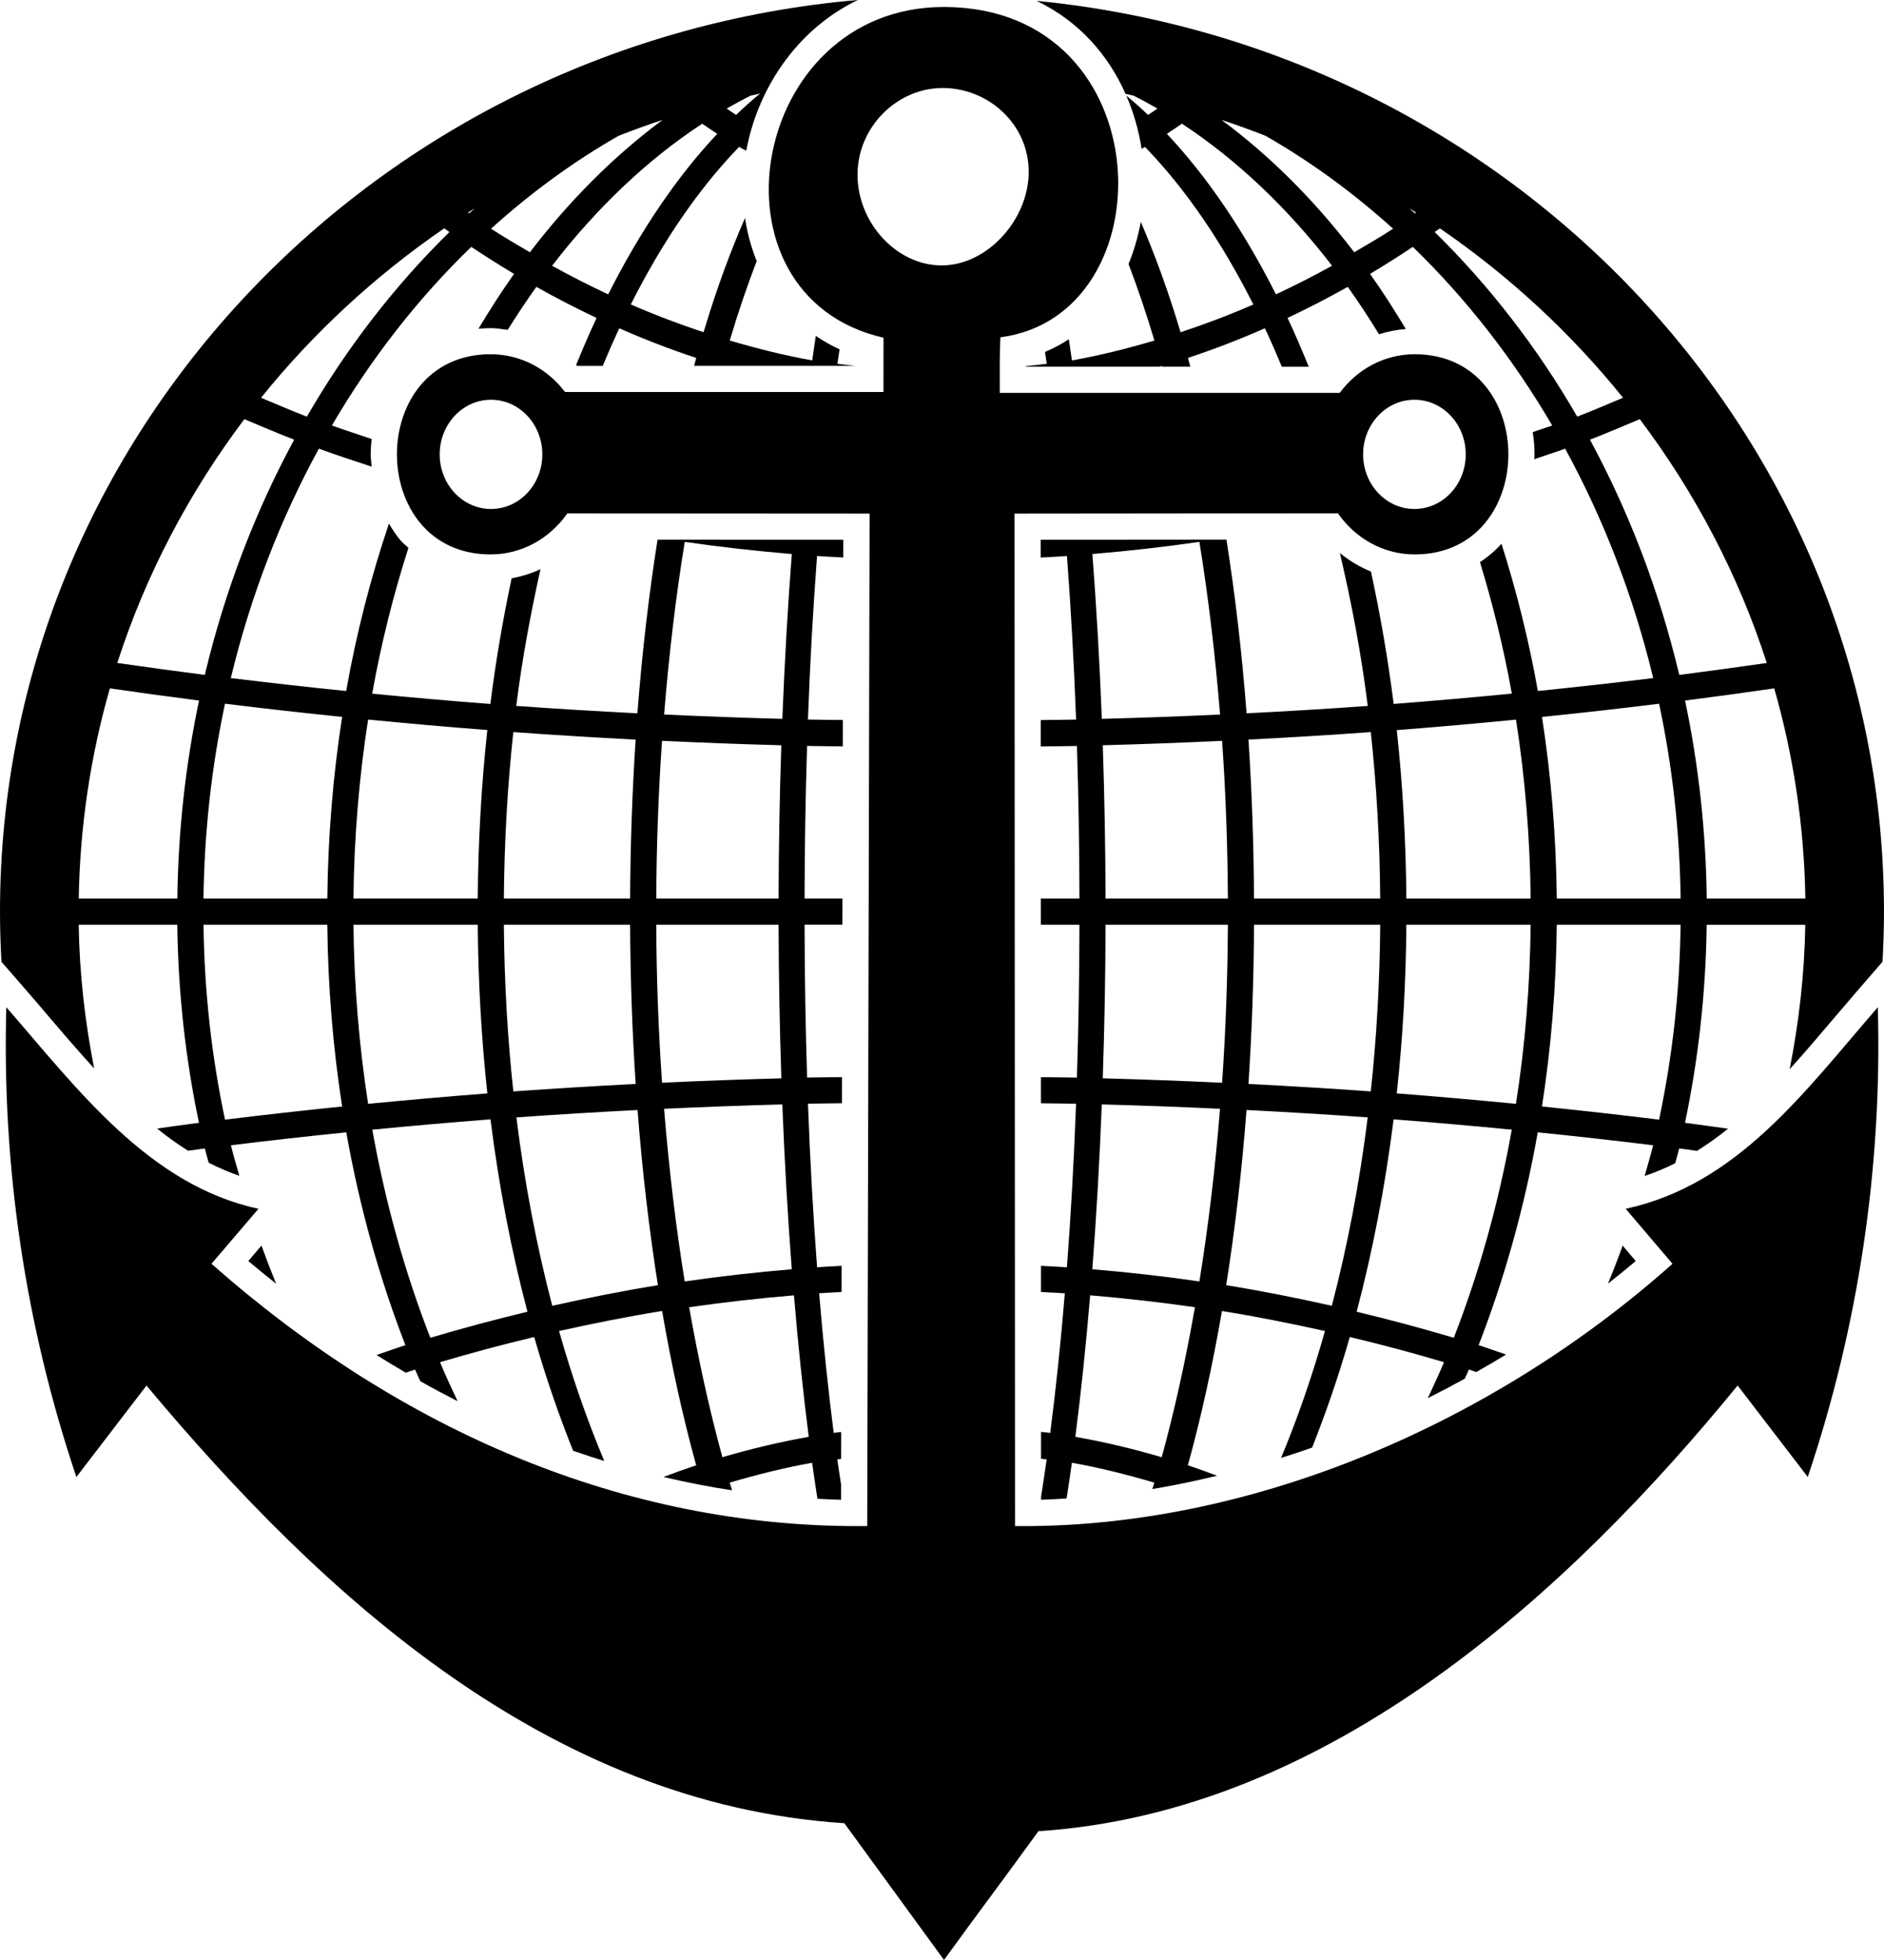<svg version="1.1" id="Layer_1" xmlns="http://www.w3.org/2000/svg" xmlns:xlink="http://www.w3.org/1999/xlink" x="0px" y="0px"
	 width="72.088px" height="74.971px" viewBox="0 -0.003 72.088 74.971" enable-background="new 0 -0.003 72.088 74.971"
	 xml:space="preserve">
<g>
	<path d="M62.088,47.643c-0.177,0.49-0.364,0.975-0.562,1.454c0.358-0.283,0.715-0.568,1.063-0.863L62.088,47.643z"/>
	<path d="M0.997,37.868c0.292,0.335,0.583,0.676,0.875,1.02c0.567,0.666,1.143,1.335,1.731,1.979
		c-0.351-1.787-0.562-3.621-0.592-5.499h3.773c0.032,2.606,0.316,5.144,0.83,7.577c-0.537,0.068-1.07,0.146-1.604,0.219
		c0.382,0.309,0.777,0.591,1.184,0.85c0.215-0.028,0.428-0.061,0.643-0.088c0.044,0.185,0.102,0.361,0.147,0.545
		c0.378,0.194,0.77,0.361,1.174,0.502c-0.107-0.39-0.228-0.772-0.322-1.168c1.466-0.181,2.938-0.346,4.414-0.495
		c0.51,2.879,1.278,5.606,2.262,8.141c-0.37,0.116-0.735,0.254-1.104,0.376c0.37,0.233,0.743,0.458,1.118,0.677
		c0.119-0.038,0.237-0.084,0.356-0.121c0.062,0.152,0.135,0.297,0.201,0.447c0.473,0.267,0.948,0.521,1.426,0.764
		c-0.231-0.489-0.46-0.983-0.673-1.492c1.196-0.354,2.397-0.676,3.604-0.963c0.438,1.527,0.938,2.976,1.488,4.35
		c0.396,0.139,0.794,0.268,1.193,0.392c-0.649-1.546-1.23-3.208-1.73-4.971c1.31-0.292,2.623-0.554,3.943-0.767
		c0.363,2.106,0.801,4.082,1.304,5.902c-0.418,0.139-0.835,0.291-1.252,0.447c0.872,0.206,1.748,0.378,2.627,0.511
		c-0.03-0.1-0.062-0.192-0.094-0.294c1.047-0.307,2.098-0.571,3.155-0.76c0.064,0.47,0.135,0.924,0.204,1.377
		c0.302,0.015,0.604,0.033,0.905,0.039l0.001-0.572c-0.049-0.324-0.1-0.636-0.146-0.974c0.049-0.007,0.099-0.01,0.147-0.018
		l0.002-1.028c-0.095,0.013-0.191,0.018-0.287,0.032c-0.21-1.635-0.397-3.417-0.557-5.34c0.285-0.02,0.571-0.03,0.857-0.048
		l0.002-1.001c-0.312,0.02-0.625,0.031-0.938,0.054c-0.146-1.949-0.267-4.033-0.349-6.256c0.434-0.01,0.868-0.009,1.301-0.017
		l0.002-0.999c-0.445,0.008-0.891,0.007-1.336,0.017c-0.059-1.858-0.092-3.809-0.097-5.848h1.446l0.002-1h-1.448
		c0.004-2.035,0.038-3.98,0.096-5.837c0.455,0.01,0.911,0.01,1.367,0.018l0.002-1.01c-0.445-0.007-0.892-0.007-1.336-0.017
		c0.082-2.224,0.201-4.308,0.349-6.256c0.333,0.022,0.668,0.037,1.002,0.057l0.001-0.679l-7.106-0.004
		c-0.332,2.104-0.593,4.322-0.771,6.643c-1.548-0.08-3.094-0.172-4.636-0.283c0.227-1.815,0.555-3.546,0.927-5.23
		c-0.351,0.166-0.722,0.277-1.104,0.349c-0.329,1.551-0.606,3.152-0.814,4.807c-1.511-0.115-3.019-0.249-4.521-0.395
		c0.345-1.936,0.816-3.795,1.386-5.575c-0.104-0.103-0.22-0.188-0.316-0.304c-0.161-0.194-0.3-0.407-0.429-0.626
		c-0.687,2.032-1.241,4.171-1.637,6.404c-1.477-0.15-2.947-0.315-4.414-0.495c0.757-3.14,1.9-6.088,3.37-8.775
		c0.67,0.247,1.346,0.463,2.021,0.689c-0.013-0.157-0.038-0.311-0.038-0.471c0-0.195,0.016-0.393,0.036-0.588
		c-0.507-0.173-1.018-0.333-1.521-0.517c1.497-2.559,3.294-4.859,5.333-6.832c0.543,0.361,1.089,0.706,1.637,1.034
		c-0.477,0.668-0.926,1.375-1.362,2.098c0.151-0.013,0.304-0.023,0.463-0.023c0.224,0,0.438,0.036,0.655,0.067
		c0.354-0.566,0.718-1.117,1.098-1.646c0.764,0.43,1.531,0.824,2.303,1.189c-0.272,0.581-0.531,1.186-0.783,1.8
		c0.012,0.014,0.026,0.021,0.039,0.034h0.98c0.204-0.491,0.415-0.971,0.632-1.438c0.977,0.429,1.958,0.808,2.945,1.133
		c-0.027,0.099-0.053,0.204-0.08,0.304h6.172c-0.229-0.028-0.461-0.046-0.69-0.079c0.026-0.19,0.056-0.365,0.083-0.552
		c-0.326-0.153-0.629-0.323-0.908-0.516c-0.046,0.312-0.095,0.617-0.139,0.938c-1.059-0.188-2.108-0.453-3.155-0.76
		c0.321-1.081,0.667-2.087,1.03-3.038c-0.211-0.534-0.364-1.086-0.445-1.651c-0.575,1.318-1.109,2.771-1.586,4.371
		c-0.934-0.309-1.861-0.659-2.784-1.063c1.21-2.403,2.606-4.439,4.142-6.025c0.092,0.053,0.185,0.095,0.275,0.146
		c0.434-2.355,1.92-4.638,4.271-5.767C14.453,1.589,0,16.616,0,34.869c0,0.645,0.021,1.282,0.056,1.917L0.997,37.868z M25.41,42.409
		c1.507-0.07,3.015-0.126,4.524-0.167c0.084,2.146,0.205,4.261,0.362,6.305c-1.371,0.116-2.737,0.268-4.097,0.466
		C25.86,46.918,25.596,44.705,25.41,42.409z M30.945,54.957c-1.106,0.195-2.208,0.458-3.304,0.779
		C27.155,53.964,26.729,52.04,26.37,50c1.332-0.192,2.668-0.342,4.009-0.455C30.537,51.428,30.726,53.243,30.945,54.957z
		 M26.2,20.724c1.359,0.197,2.727,0.35,4.097,0.465c-0.157,2.044-0.278,4.16-0.362,6.305c-1.51-0.041-3.019-0.096-4.524-0.167
		C25.596,25.033,25.86,22.819,26.2,20.724z M25.331,28.334c1.521,0.072,3.042,0.129,4.565,0.17
		c-0.065,1.947-0.101,3.911-0.105,5.865H25.11C25.121,32.313,25.194,30.294,25.331,28.334z M29.791,35.369
		c0.005,1.957,0.041,3.925,0.106,5.875c-1.523,0.041-3.046,0.097-4.565,0.168c-0.138-1.963-0.211-3.984-0.223-6.044L29.791,35.369
		L29.791,35.369z M25.174,49.157c-1.354,0.218-2.701,0.488-4.042,0.788c-0.593-2.264-1.058-4.677-1.373-7.206
		c1.542-0.111,3.088-0.204,4.636-0.283C24.576,44.796,24.838,47.038,25.174,49.157z M19.641,28c1.557,0.113,3.118,0.207,4.681,0.288
		c-0.13,1.967-0.202,3.999-0.212,6.081h-4.83C19.296,32.188,19.419,30.059,19.641,28z M24.11,35.369
		c0.011,2.086,0.082,4.121,0.213,6.09c-1.562,0.081-3.123,0.174-4.681,0.286c-0.223-2.062-0.346-4.192-0.362-6.376H24.11z
		 M18.768,42.813c0.324,2.58,0.801,5.044,1.414,7.359c-1.245,0.298-2.482,0.63-3.716,0.996c-0.963-2.474-1.718-5.142-2.22-7.96
		C15.749,43.062,17.256,42.929,18.768,42.813z M14.085,27.521c1.517,0.147,3.038,0.284,4.562,0.4
		c-0.227,2.085-0.35,4.241-0.367,6.446h-4.756C13.548,32.019,13.741,29.729,14.085,27.521z M18.28,35.369
		c0.018,2.207,0.141,4.365,0.368,6.452c-1.524,0.117-3.045,0.251-4.562,0.399c-0.344-2.209-0.537-4.5-0.562-6.852H18.28z
		 M8.61,42.825c-0.509-2.394-0.791-4.89-0.823-7.456h4.737c0.024,2.385,0.22,4.709,0.567,6.953
		C11.593,42.474,10.1,42.642,8.61,42.825z M13.091,27.419c-0.348,2.242-0.542,4.565-0.566,6.949H7.786
		c0.032-2.564,0.314-5.061,0.823-7.454C10.099,27.098,11.593,27.266,13.091,27.419z M28.715,3.657
		C28.838,3.63,28.96,3.6,29.084,3.574c-0.312,0.255-0.618,0.531-0.92,0.818c-0.121-0.075-0.24-0.163-0.36-0.242
		C28.105,3.977,28.409,3.812,28.715,3.657z M27.444,5.116c-1.548,1.646-2.951,3.721-4.173,6.141
		c-0.719-0.339-1.435-0.697-2.146-1.095c1.705-2.213,3.639-4.052,5.744-5.433C27.06,4.86,27.251,4.992,27.444,5.116z M23.672,5.19
		c0.554-0.217,1.115-0.419,1.683-0.608c-1.846,1.368-3.555,3.071-5.08,5.065c-0.496-0.295-0.994-0.579-1.486-0.902
		C20.303,7.377,21.937,6.181,23.672,5.19z M18.164,7.966c-0.07,0.063-0.14,0.128-0.208,0.19c-0.017-0.01-0.031-0.021-0.046-0.032
		C17.994,8.071,18.08,8.02,18.164,7.966z M16.996,8.732c0.066,0.047,0.135,0.093,0.201,0.14c-2.087,2.046-3.927,4.421-5.455,7.062
		c-0.589-0.226-1.17-0.479-1.754-0.722C11.984,12.736,14.346,10.552,16.996,8.732z M9.349,16.031
		c0.635,0.265,1.269,0.538,1.907,0.784c-1.493,2.759-2.654,5.783-3.419,8.997c-1.12-0.144-2.234-0.296-3.349-0.456
		C5.578,21.973,7.237,18.833,9.349,16.031z M4.204,26.327c1.134,0.163,2.271,0.321,3.412,0.467c-0.513,2.435-0.798,4.97-0.83,7.575
		H3.013C3.058,31.588,3.469,28.894,4.204,26.327z"/>
	<path d="M10.004,47.642L9.5,48.232c0.353,0.299,0.71,0.586,1.067,0.871C10.37,48.622,10.182,48.135,10.004,47.642z"/>
	<path d="M43.066,3.587c0.104,0.022,0.207,0.047,0.311,0.069c0.307,0.155,0.609,0.32,0.911,0.494
		c-0.12,0.079-0.239,0.167-0.36,0.242c-0.273-0.261-0.552-0.506-0.833-0.741c0.282,0.653,0.478,1.34,0.586,2.038
		c0.044-0.025,0.088-0.044,0.132-0.07c1.535,1.586,2.933,3.622,4.143,6.025c-0.922,0.403-1.852,0.754-2.784,1.062
		c-0.459-1.542-0.973-2.943-1.522-4.223c-0.1,0.554-0.256,1.096-0.469,1.612c0.348,0.919,0.682,1.889,0.99,2.929
		c-1.046,0.308-2.098,0.572-3.155,0.76c-0.039-0.276-0.081-0.539-0.12-0.81c-0.282,0.188-0.588,0.348-0.912,0.485
		c0.022,0.154,0.046,0.296,0.068,0.453c-0.265,0.038-0.531,0.061-0.797,0.09c0,0.008,0,0.015,0,0.021h5.102
		c0.032-0.009,0.064-0.017,0.097-0.025c0.002,0.008,0.004,0.018,0.007,0.025h1.083c-0.03-0.111-0.059-0.228-0.088-0.336
		c0.986-0.326,1.969-0.704,2.943-1.133c0.224,0.477,0.438,0.967,0.646,1.47h1.031c-0.26-0.638-0.526-1.264-0.81-1.865
		c0.771-0.365,1.54-0.761,2.303-1.189c0.416,0.581,0.812,1.189,1.197,1.813c0.331-0.105,0.672-0.174,1.025-0.201
		c-0.438-0.728-0.891-1.438-1.369-2.108c0.548-0.328,1.094-0.672,1.637-1.033c2.038,1.973,3.834,4.272,5.333,6.831
		c-0.247,0.09-0.497,0.166-0.745,0.253c0.044,0.282,0.068,0.567,0.068,0.852c0,0.062-0.005,0.122-0.007,0.184
		c0.393-0.138,0.788-0.258,1.179-0.402c1.469,2.688,2.613,5.637,3.37,8.775c-1.467,0.18-2.938,0.344-4.414,0.494
		c-0.346-1.953-0.82-3.83-1.391-5.632c-0.241,0.267-0.516,0.502-0.824,0.703c0.492,1.615,0.909,3.29,1.219,5.029
		c-1.504,0.146-3.011,0.279-4.521,0.395c-0.221-1.745-0.516-3.435-0.869-5.063c-0.429-0.175-0.826-0.413-1.189-0.71
		c0.438,1.872,0.812,3.811,1.067,5.85c-1.542,0.111-3.088,0.203-4.637,0.282c-0.179-2.32-0.438-4.542-0.771-6.645l-7.107,0.006v0.68
		c0.334-0.019,0.669-0.033,1.005-0.057c0.146,1.948,0.267,4.032,0.349,6.256c-0.45,0.01-0.9,0.01-1.351,0.018v1.01
		c0.462-0.008,0.923-0.008,1.384-0.018c0.058,1.856,0.092,3.802,0.096,5.837h-1.476v1h1.476c-0.004,2.039-0.038,3.989-0.097,5.848
		c-0.458-0.01-0.917-0.01-1.376-0.018v0.999c0.447,0.008,0.896,0.007,1.343,0.018c-0.082,2.224-0.201,4.307-0.35,6.256
		c-0.329-0.023-0.66-0.037-0.991-0.057v1.001c0.304,0.019,0.607,0.03,0.912,0.051c-0.159,1.923-0.348,3.706-0.559,5.34
		c-0.117-0.018-0.234-0.023-0.352-0.039v1.027c0.071,0.011,0.144,0.015,0.216,0.024c-0.069,0.496-0.142,0.965-0.215,1.432v0.112
		c0.324-0.008,0.65-0.029,0.977-0.048c0.069-0.449,0.14-0.899,0.203-1.366c1.058,0.188,2.108,0.452,3.155,0.76
		c-0.025,0.084-0.053,0.161-0.078,0.245c0.825-0.136,1.651-0.309,2.477-0.509c-0.372-0.138-0.742-0.276-1.116-0.399
		c0.502-1.821,0.939-3.797,1.304-5.902c1.32,0.213,2.634,0.475,3.941,0.766c-0.486,1.718-1.049,3.341-1.679,4.854
		c0.397-0.126,0.794-0.255,1.189-0.396c0.53-1.339,1.017-2.747,1.44-4.229c1.208,0.287,2.409,0.607,3.605,0.963
		c-0.197,0.469-0.408,0.923-0.621,1.376c0.477-0.239,0.95-0.488,1.418-0.747c0.05-0.118,0.105-0.229,0.156-0.349
		c0.095,0.029,0.188,0.066,0.281,0.097c0.384-0.217,0.764-0.439,1.141-0.67c-0.352-0.116-0.698-0.248-1.05-0.358
		c0.982-2.533,1.752-5.263,2.262-8.141c1.476,0.149,2.947,0.314,4.414,0.494c-0.096,0.397-0.216,0.783-0.324,1.175
		c0.405-0.138,0.794-0.299,1.169-0.487c0.048-0.19,0.108-0.375,0.154-0.567c0.228,0.029,0.453,0.062,0.68,0.094
		c0.41-0.259,0.808-0.539,1.188-0.849c-0.55-0.075-1.097-0.154-1.647-0.225c0.512-2.436,0.797-4.97,0.83-7.576h3.773
		c-0.03,1.888-0.243,3.731-0.598,5.526c0.553-0.611,1.098-1.248,1.647-1.896c0.321-0.378,0.643-0.756,0.966-1.13l0.94-1.084
		c0.035-0.635,0.056-1.272,0.056-1.916c0-18.12-14.243-33.068-32.424-34.839C41.282,0.804,42.406,2.097,43.066,3.587z M52.451,28
		c0.222,2.06,0.345,4.189,0.36,6.369h-4.829c-0.01-2.083-0.082-4.114-0.212-6.081C49.333,28.207,50.894,28.113,52.451,28z
		 M47.983,35.369h4.829c-0.017,2.182-0.139,4.314-0.361,6.375c-1.558-0.112-3.118-0.205-4.681-0.286
		C47.901,39.489,47.973,37.455,47.983,35.369z M46.983,34.369h-4.681c-0.005-1.954-0.041-3.918-0.106-5.865
		c1.524-0.041,3.047-0.098,4.566-0.169C46.898,30.294,46.972,32.313,46.983,34.369z M45.893,20.724
		c0.34,2.095,0.604,4.309,0.791,6.604c-1.507,0.07-3.015,0.126-4.524,0.166c-0.084-2.145-0.205-4.261-0.362-6.305
		C43.166,21.074,44.532,20.922,45.893,20.724z M44.451,55.736c-1.096-0.321-2.196-0.584-3.305-0.779
		c0.221-1.714,0.409-3.528,0.567-5.413c1.341,0.113,2.678,0.263,4.009,0.456C45.364,52.04,44.938,53.964,44.451,55.736z
		 M45.893,49.013c-1.359-0.198-2.727-0.351-4.097-0.466c0.157-2.044,0.278-4.159,0.362-6.305c1.51,0.041,3.018,0.096,4.524,0.167
		C46.497,44.705,46.232,46.918,45.893,49.013z M42.195,41.244c0.066-1.95,0.103-3.918,0.107-5.875h4.681
		c-0.011,2.06-0.085,4.081-0.222,6.044C45.241,41.341,43.719,41.285,42.195,41.244z M50.96,49.944
		c-1.342-0.3-2.688-0.569-4.042-0.788c0.336-2.12,0.599-4.361,0.778-6.701c1.549,0.08,3.095,0.171,4.637,0.283
		C52.018,45.267,51.553,47.68,50.96,49.944z M55.627,51.168c-1.233-0.367-2.473-0.698-3.717-0.996
		c0.611-2.314,1.09-4.779,1.414-7.359c1.511,0.116,3.019,0.249,4.521,0.395C57.344,46.026,56.59,48.695,55.627,51.168z
		 M58.006,42.219c-1.518-0.147-3.038-0.282-4.562-0.399c0.229-2.087,0.352-4.245,0.368-6.452h4.756
		C58.543,37.72,58.351,40.011,58.006,42.219z M53.812,34.369c-0.017-2.205-0.14-4.36-0.367-6.445c1.524-0.117,3.046-0.253,4.562-0.4
		c0.344,2.208,0.537,4.497,0.561,6.847L53.812,34.369L53.812,34.369z M63.481,42.824c-1.488-0.183-2.982-0.35-4.48-0.503
		c0.348-2.243,0.543-4.567,0.566-6.952h4.738C64.272,37.935,63.991,40.43,63.481,42.824z M59.567,34.369
		c-0.023-2.383-0.219-4.707-0.565-6.949c1.498-0.152,2.992-0.32,4.48-0.505c0.51,2.394,0.791,4.889,0.824,7.454H59.567z
		 M69.079,34.369h-3.773c-0.033-2.604-0.317-5.141-0.83-7.575c1.142-0.146,2.278-0.303,3.412-0.466
		C68.623,28.895,69.034,31.588,69.079,34.369z M67.603,25.357c-1.112,0.16-2.229,0.312-3.348,0.456
		c-0.765-3.215-1.925-6.238-3.418-8.998c0.639-0.246,1.271-0.52,1.907-0.784C64.854,18.833,66.514,21.974,67.603,25.357z
		 M55.097,8.733c2.65,1.818,5.011,4.003,7.006,6.479c-0.584,0.241-1.166,0.496-1.753,0.721c-1.528-2.641-3.368-5.016-5.455-7.062
		C54.962,8.826,55.03,8.781,55.097,8.733z M54.183,8.125c-0.015,0.011-0.03,0.021-0.046,0.032c-0.07-0.063-0.139-0.128-0.209-0.191
		C54.012,8.02,54.098,8.071,54.183,8.125z M48.42,5.19c1.735,0.991,3.369,2.188,4.884,3.556c-0.493,0.323-0.991,0.606-1.487,0.901
		c-1.524-1.995-3.232-3.698-5.08-5.065C47.305,4.771,47.866,4.973,48.42,5.19z M45.224,4.728c2.104,1.382,4.039,3.22,5.744,5.434
		c-0.711,0.397-1.428,0.756-2.146,1.095c-1.221-2.419-2.626-4.495-4.173-6.141C44.84,4.992,45.032,4.86,45.224,4.728z"/>
</g>
<path d="M71.851,38.524c-2.789,3.215-5.365,6.786-9.647,7.71c0.597,0.7,1.193,1.402,1.791,2.104
	c-6.746,6.009-15.89,10.034-24.833,10.034c-0.108,0-0.216-0.001-0.324-0.002l-0.019-38.727l12.374-0.012
	c0.662,0.953,1.73,1.573,2.938,1.573c4.779,0,4.779-7.657,0-7.657c-1.168,0-2.205,0.579-2.87,1.479H38.255
	c-0.003-0.854-0.008-1.498,0.024-2.127c6.414-0.83,6.217-12.57-2.104-12.635c-0.021,0-0.039,0-0.059,0
	c-7.483-0.001-9.321,11.049-2.31,12.651l-0.001,2.077H21.619c-0.666-0.883-1.693-1.445-2.848-1.445c-4.778,0-4.778,7.657,0,7.657
	c1.206,0,2.272-0.618,2.936-1.568l11.567,0.007c-0.03,12.907-0.061,25.816-0.091,38.727c-0.121,0.001-0.242,0.002-0.362,0.002
	c-8.929,0-17.434-3.593-24.729-10.034c0.599-0.701,1.199-1.403,1.798-2.104c-4.189-0.904-6.904-4.553-9.648-7.71
	c-0.174,6.121,0.736,12.198,2.681,17.97c0.895-1.168,1.789-2.334,2.682-3.498c6.695,8.003,15.376,16.01,26.702,16.74l3.814,5.231
	c1.206-1.667,2.408-3.258,3.613-4.926c11.186-0.722,20.354-9.217,26.754-17.047c0.895,1.164,1.787,2.33,2.683,3.498
	C71.111,50.728,72.024,44.64,71.851,38.524z M54.121,15.288c1.084,0,1.963,0.936,1.963,2.089c0,1.154-0.879,2.089-1.963,2.089
	s-1.964-0.935-1.964-2.089C52.157,16.223,53.037,15.288,54.121,15.288z M18.788,19.466c-1.084,0-1.964-0.935-1.964-2.089
	c0-1.153,0.879-2.089,1.964-2.089c1.084,0,1.963,0.936,1.963,2.089C20.751,18.531,19.872,19.466,18.788,19.466z M36.034,10.149
	c-1.739,0-3.222-1.636-3.222-3.468c0-1.833,1.518-3.318,3.256-3.318c1.742,0,3.293,1.373,3.293,3.205
	C39.362,8.402,37.773,10.149,36.034,10.149z"/>
</svg>
